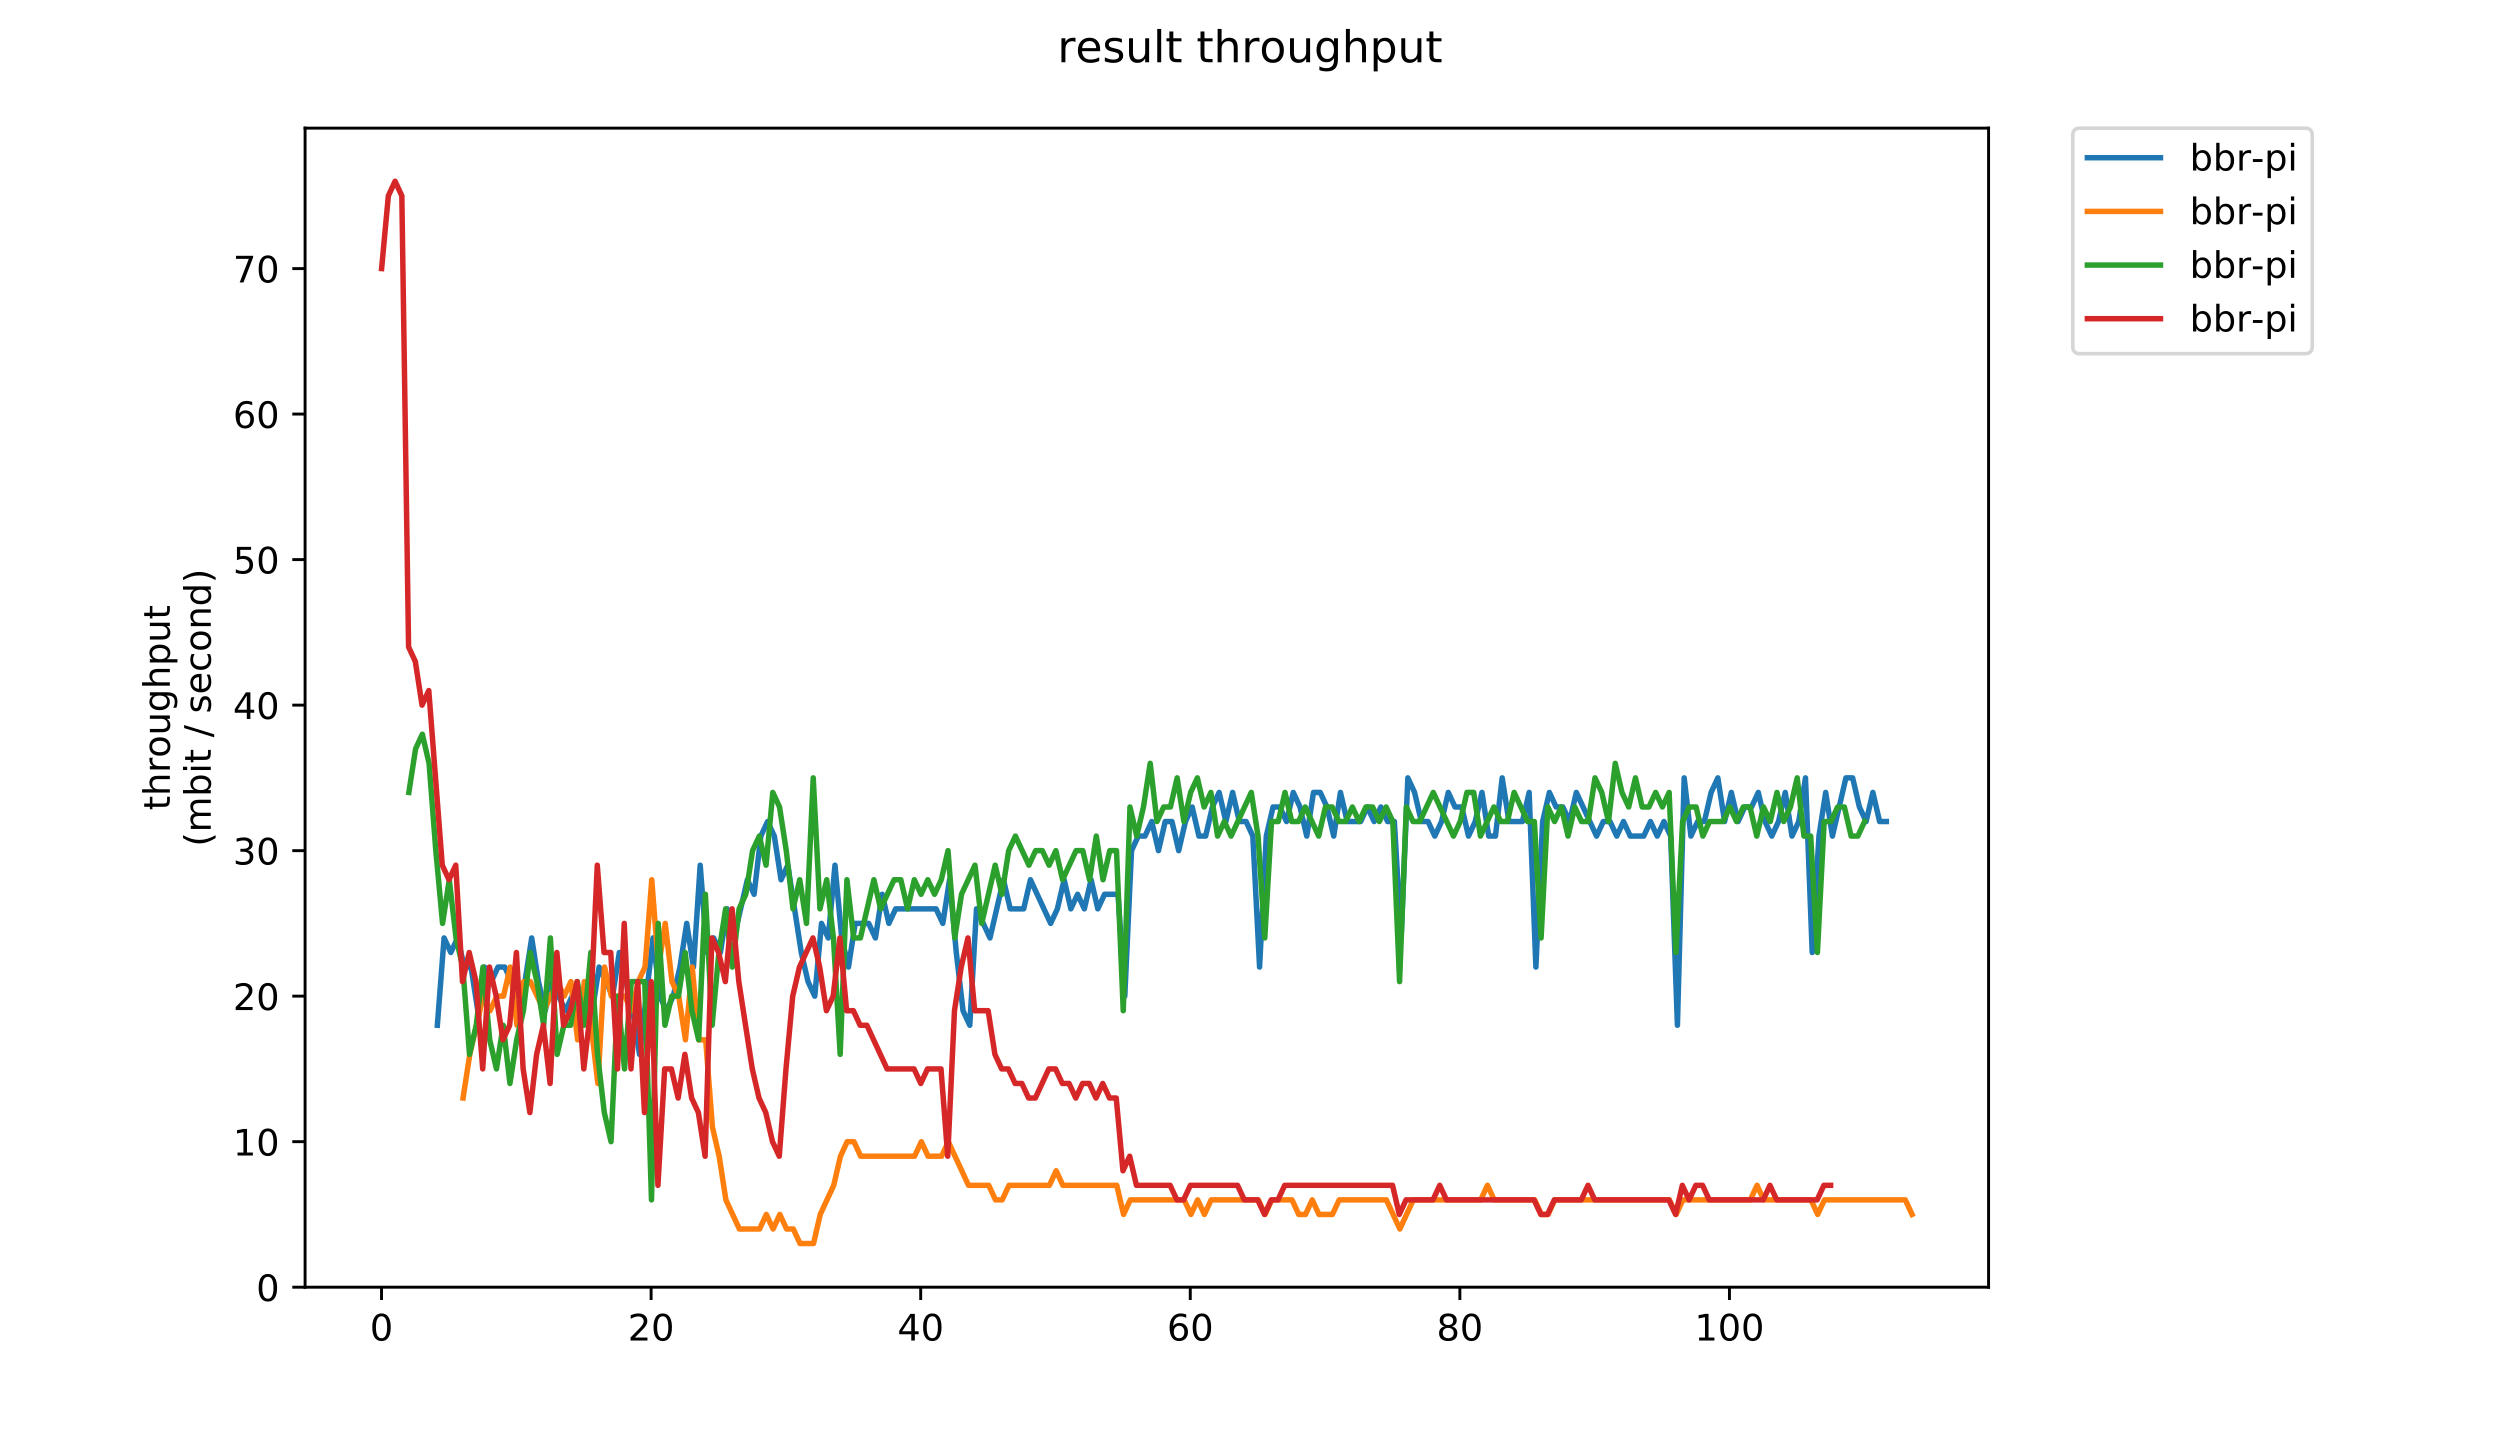 <?xml version="1.0" encoding="utf-8" standalone="no"?>
<!DOCTYPE svg PUBLIC "-//W3C//DTD SVG 1.1//EN"
  "http://www.w3.org/Graphics/SVG/1.1/DTD/svg11.dtd">
<!-- Created with matplotlib (https://matplotlib.org/) -->
<svg height="396pt" version="1.1" viewBox="0 0 684 396" width="684pt" xmlns="http://www.w3.org/2000/svg" xmlns:xlink="http://www.w3.org/1999/xlink">
 <defs>
  <style type="text/css">
*{stroke-linecap:butt;stroke-linejoin:round;}
  </style>
 </defs>
 <g id="figure_1">
  <g id="patch_1">
   <path d="M 0 396 
L 684 396 
L 684 0 
L 0 0 
z
" style="fill:#ffffff;"/>
  </g>
  <g id="axes_1">
   <g id="patch_2">
    <path d="M 83.472 352.174 
L 544.074 352.174 
L 544.074 35.062 
L 83.472 35.062 
z
" style="fill:#ffffff;"/>
   </g>
   <g id="matplotlib.axis_1">
    <g id="xtick_1">
     <g id="line2d_1">
      <defs>
       <path d="M 0 0 
L 0 3.5 
" id="m7a4467fe3a" style="stroke:#000000;stroke-width:0.8;"/>
      </defs>
      <g>
       <use style="stroke:#000000;stroke-width:0.8;" x="104.387" xlink:href="#m7a4467fe3a" y="352.174"/>
      </g>
     </g>
     <g id="text_1">
      <!-- 0 -->
      <defs>
       <path d="M 31.781 66.406 
Q 24.172 66.406 20.328 58.906 
Q 16.5 51.422 16.5 36.375 
Q 16.5 21.391 20.328 13.891 
Q 24.172 6.391 31.781 6.391 
Q 39.453 6.391 43.281 13.891 
Q 47.125 21.391 47.125 36.375 
Q 47.125 51.422 43.281 58.906 
Q 39.453 66.406 31.781 66.406 
z
M 31.781 74.219 
Q 44.047 74.219 50.516 64.516 
Q 56.984 54.828 56.984 36.375 
Q 56.984 17.969 50.516 8.266 
Q 44.047 -1.422 31.781 -1.422 
Q 19.531 -1.422 13.062 8.266 
Q 6.594 17.969 6.594 36.375 
Q 6.594 54.828 13.062 64.516 
Q 19.531 74.219 31.781 74.219 
z
" id="DejaVuSans-48"/>
      </defs>
      <g transform="translate(101.205 366.773)scale(0.1 -0.1)">
       <use xlink:href="#DejaVuSans-48"/>
      </g>
     </g>
    </g>
    <g id="xtick_2">
     <g id="line2d_2">
      <g>
       <use style="stroke:#000000;stroke-width:0.8;" x="178.144" xlink:href="#m7a4467fe3a" y="352.174"/>
      </g>
     </g>
     <g id="text_2">
      <!-- 20 -->
      <defs>
       <path d="M 19.188 8.297 
L 53.609 8.297 
L 53.609 0 
L 7.328 0 
L 7.328 8.297 
Q 12.938 14.109 22.625 23.891 
Q 32.328 33.688 34.812 36.531 
Q 39.547 41.844 41.422 45.531 
Q 43.312 49.219 43.312 52.781 
Q 43.312 58.594 39.234 62.25 
Q 35.156 65.922 28.609 65.922 
Q 23.969 65.922 18.812 64.312 
Q 13.672 62.703 7.812 59.422 
L 7.812 69.391 
Q 13.766 71.781 18.938 73 
Q 24.125 74.219 28.422 74.219 
Q 39.75 74.219 46.484 68.547 
Q 53.219 62.891 53.219 53.422 
Q 53.219 48.922 51.531 44.891 
Q 49.859 40.875 45.406 35.406 
Q 44.188 33.984 37.641 27.219 
Q 31.109 20.453 19.188 8.297 
z
" id="DejaVuSans-50"/>
      </defs>
      <g transform="translate(171.782 366.773)scale(0.1 -0.1)">
       <use xlink:href="#DejaVuSans-50"/>
       <use x="63.623" xlink:href="#DejaVuSans-48"/>
      </g>
     </g>
    </g>
    <g id="xtick_3">
     <g id="line2d_3">
      <g>
       <use style="stroke:#000000;stroke-width:0.8;" x="251.902" xlink:href="#m7a4467fe3a" y="352.174"/>
      </g>
     </g>
     <g id="text_3">
      <!-- 40 -->
      <defs>
       <path d="M 37.797 64.312 
L 12.891 25.391 
L 37.797 25.391 
z
M 35.203 72.906 
L 47.609 72.906 
L 47.609 25.391 
L 58.016 25.391 
L 58.016 17.188 
L 47.609 17.188 
L 47.609 0 
L 37.797 0 
L 37.797 17.188 
L 4.891 17.188 
L 4.891 26.703 
z
" id="DejaVuSans-52"/>
      </defs>
      <g transform="translate(245.539 366.773)scale(0.1 -0.1)">
       <use xlink:href="#DejaVuSans-52"/>
       <use x="63.623" xlink:href="#DejaVuSans-48"/>
      </g>
     </g>
    </g>
    <g id="xtick_4">
     <g id="line2d_4">
      <g>
       <use style="stroke:#000000;stroke-width:0.8;" x="325.659" xlink:href="#m7a4467fe3a" y="352.174"/>
      </g>
     </g>
     <g id="text_4">
      <!-- 60 -->
      <defs>
       <path d="M 33.016 40.375 
Q 26.375 40.375 22.484 35.828 
Q 18.609 31.297 18.609 23.391 
Q 18.609 15.531 22.484 10.953 
Q 26.375 6.391 33.016 6.391 
Q 39.656 6.391 43.531 10.953 
Q 47.406 15.531 47.406 23.391 
Q 47.406 31.297 43.531 35.828 
Q 39.656 40.375 33.016 40.375 
z
M 52.594 71.297 
L 52.594 62.312 
Q 48.875 64.062 45.094 64.984 
Q 41.312 65.922 37.594 65.922 
Q 27.828 65.922 22.672 59.328 
Q 17.531 52.734 16.797 39.406 
Q 19.672 43.656 24.016 45.922 
Q 28.375 48.188 33.594 48.188 
Q 44.578 48.188 50.953 41.516 
Q 57.328 34.859 57.328 23.391 
Q 57.328 12.156 50.688 5.359 
Q 44.047 -1.422 33.016 -1.422 
Q 20.359 -1.422 13.672 8.266 
Q 6.984 17.969 6.984 36.375 
Q 6.984 53.656 15.188 63.938 
Q 23.391 74.219 37.203 74.219 
Q 40.922 74.219 44.703 73.484 
Q 48.484 72.75 52.594 71.297 
z
" id="DejaVuSans-54"/>
      </defs>
      <g transform="translate(319.297 366.773)scale(0.1 -0.1)">
       <use xlink:href="#DejaVuSans-54"/>
       <use x="63.623" xlink:href="#DejaVuSans-48"/>
      </g>
     </g>
    </g>
    <g id="xtick_5">
     <g id="line2d_5">
      <g>
       <use style="stroke:#000000;stroke-width:0.8;" x="399.417" xlink:href="#m7a4467fe3a" y="352.174"/>
      </g>
     </g>
     <g id="text_5">
      <!-- 80 -->
      <defs>
       <path d="M 31.781 34.625 
Q 24.75 34.625 20.719 30.859 
Q 16.703 27.094 16.703 20.516 
Q 16.703 13.922 20.719 10.156 
Q 24.75 6.391 31.781 6.391 
Q 38.812 6.391 42.859 10.172 
Q 46.922 13.969 46.922 20.516 
Q 46.922 27.094 42.891 30.859 
Q 38.875 34.625 31.781 34.625 
z
M 21.922 38.812 
Q 15.578 40.375 12.031 44.719 
Q 8.5 49.078 8.5 55.328 
Q 8.5 64.062 14.719 69.141 
Q 20.953 74.219 31.781 74.219 
Q 42.672 74.219 48.875 69.141 
Q 55.078 64.062 55.078 55.328 
Q 55.078 49.078 51.531 44.719 
Q 48 40.375 41.703 38.812 
Q 48.828 37.156 52.797 32.312 
Q 56.781 27.484 56.781 20.516 
Q 56.781 9.906 50.312 4.234 
Q 43.844 -1.422 31.781 -1.422 
Q 19.734 -1.422 13.25 4.234 
Q 6.781 9.906 6.781 20.516 
Q 6.781 27.484 10.781 32.312 
Q 14.797 37.156 21.922 38.812 
z
M 18.312 54.391 
Q 18.312 48.734 21.844 45.562 
Q 25.391 42.391 31.781 42.391 
Q 38.141 42.391 41.719 45.562 
Q 45.312 48.734 45.312 54.391 
Q 45.312 60.062 41.719 63.234 
Q 38.141 66.406 31.781 66.406 
Q 25.391 66.406 21.844 63.234 
Q 18.312 60.062 18.312 54.391 
z
" id="DejaVuSans-56"/>
      </defs>
      <g transform="translate(393.054 366.773)scale(0.1 -0.1)">
       <use xlink:href="#DejaVuSans-56"/>
       <use x="63.623" xlink:href="#DejaVuSans-48"/>
      </g>
     </g>
    </g>
    <g id="xtick_6">
     <g id="line2d_6">
      <g>
       <use style="stroke:#000000;stroke-width:0.8;" x="473.174" xlink:href="#m7a4467fe3a" y="352.174"/>
      </g>
     </g>
     <g id="text_6">
      <!-- 100 -->
      <defs>
       <path d="M 12.406 8.297 
L 28.516 8.297 
L 28.516 63.922 
L 10.984 60.406 
L 10.984 69.391 
L 28.422 72.906 
L 38.281 72.906 
L 38.281 8.297 
L 54.391 8.297 
L 54.391 0 
L 12.406 0 
z
" id="DejaVuSans-49"/>
      </defs>
      <g transform="translate(463.63 366.773)scale(0.1 -0.1)">
       <use xlink:href="#DejaVuSans-49"/>
       <use x="63.623" xlink:href="#DejaVuSans-48"/>
       <use x="127.246" xlink:href="#DejaVuSans-48"/>
      </g>
     </g>
    </g>
   </g>
   <g id="matplotlib.axis_2">
    <g id="ytick_1">
     <g id="line2d_7">
      <defs>
       <path d="M 0 0 
L -3.5 0 
" id="m1ae3011c24" style="stroke:#000000;stroke-width:0.8;"/>
      </defs>
      <g>
       <use style="stroke:#000000;stroke-width:0.8;" x="83.472" xlink:href="#m1ae3011c24" y="352.174"/>
      </g>
     </g>
     <g id="text_7">
      <!-- 0 -->
      <g transform="translate(70.11 355.973)scale(0.1 -0.1)">
       <use xlink:href="#DejaVuSans-48"/>
      </g>
     </g>
    </g>
    <g id="ytick_2">
     <g id="line2d_8">
      <g>
       <use style="stroke:#000000;stroke-width:0.8;" x="83.472" xlink:href="#m1ae3011c24" y="312.361"/>
      </g>
     </g>
     <g id="text_8">
      <!-- 10 -->
      <g transform="translate(63.747 316.16)scale(0.1 -0.1)">
       <use xlink:href="#DejaVuSans-49"/>
       <use x="63.623" xlink:href="#DejaVuSans-48"/>
      </g>
     </g>
    </g>
    <g id="ytick_3">
     <g id="line2d_9">
      <g>
       <use style="stroke:#000000;stroke-width:0.8;" x="83.472" xlink:href="#m1ae3011c24" y="272.548"/>
      </g>
     </g>
     <g id="text_9">
      <!-- 20 -->
      <g transform="translate(63.747 276.347)scale(0.1 -0.1)">
       <use xlink:href="#DejaVuSans-50"/>
       <use x="63.623" xlink:href="#DejaVuSans-48"/>
      </g>
     </g>
    </g>
    <g id="ytick_4">
     <g id="line2d_10">
      <g>
       <use style="stroke:#000000;stroke-width:0.8;" x="83.472" xlink:href="#m1ae3011c24" y="232.735"/>
      </g>
     </g>
     <g id="text_10">
      <!-- 30 -->
      <defs>
       <path d="M 40.578 39.312 
Q 47.656 37.797 51.625 33 
Q 55.609 28.219 55.609 21.188 
Q 55.609 10.406 48.188 4.484 
Q 40.766 -1.422 27.094 -1.422 
Q 22.516 -1.422 17.656 -0.516 
Q 12.797 0.391 7.625 2.203 
L 7.625 11.719 
Q 11.719 9.328 16.594 8.109 
Q 21.484 6.891 26.812 6.891 
Q 36.078 6.891 40.938 10.547 
Q 45.797 14.203 45.797 21.188 
Q 45.797 27.641 41.281 31.266 
Q 36.766 34.906 28.719 34.906 
L 20.219 34.906 
L 20.219 43.016 
L 29.109 43.016 
Q 36.375 43.016 40.234 45.922 
Q 44.094 48.828 44.094 54.297 
Q 44.094 59.906 40.109 62.906 
Q 36.141 65.922 28.719 65.922 
Q 24.656 65.922 20.016 65.031 
Q 15.375 64.156 9.812 62.312 
L 9.812 71.094 
Q 15.438 72.656 20.344 73.438 
Q 25.25 74.219 29.594 74.219 
Q 40.828 74.219 47.359 69.109 
Q 53.906 64.016 53.906 55.328 
Q 53.906 49.266 50.438 45.094 
Q 46.969 40.922 40.578 39.312 
z
" id="DejaVuSans-51"/>
      </defs>
      <g transform="translate(63.747 236.534)scale(0.1 -0.1)">
       <use xlink:href="#DejaVuSans-51"/>
       <use x="63.623" xlink:href="#DejaVuSans-48"/>
      </g>
     </g>
    </g>
    <g id="ytick_5">
     <g id="line2d_11">
      <g>
       <use style="stroke:#000000;stroke-width:0.8;" x="83.472" xlink:href="#m1ae3011c24" y="192.922"/>
      </g>
     </g>
     <g id="text_11">
      <!-- 40 -->
      <g transform="translate(63.747 196.721)scale(0.1 -0.1)">
       <use xlink:href="#DejaVuSans-52"/>
       <use x="63.623" xlink:href="#DejaVuSans-48"/>
      </g>
     </g>
    </g>
    <g id="ytick_6">
     <g id="line2d_12">
      <g>
       <use style="stroke:#000000;stroke-width:0.8;" x="83.472" xlink:href="#m1ae3011c24" y="153.108"/>
      </g>
     </g>
     <g id="text_12">
      <!-- 50 -->
      <defs>
       <path d="M 10.797 72.906 
L 49.516 72.906 
L 49.516 64.594 
L 19.828 64.594 
L 19.828 46.734 
Q 21.969 47.469 24.109 47.828 
Q 26.266 48.188 28.422 48.188 
Q 40.625 48.188 47.75 41.5 
Q 54.891 34.812 54.891 23.391 
Q 54.891 11.625 47.562 5.094 
Q 40.234 -1.422 26.906 -1.422 
Q 22.312 -1.422 17.547 -0.641 
Q 12.797 0.141 7.719 1.703 
L 7.719 11.625 
Q 12.109 9.234 16.797 8.062 
Q 21.484 6.891 26.703 6.891 
Q 35.156 6.891 40.078 11.328 
Q 45.016 15.766 45.016 23.391 
Q 45.016 31 40.078 35.438 
Q 35.156 39.891 26.703 39.891 
Q 22.75 39.891 18.812 39.016 
Q 14.891 38.141 10.797 36.281 
z
" id="DejaVuSans-53"/>
      </defs>
      <g transform="translate(63.747 156.908)scale(0.1 -0.1)">
       <use xlink:href="#DejaVuSans-53"/>
       <use x="63.623" xlink:href="#DejaVuSans-48"/>
      </g>
     </g>
    </g>
    <g id="ytick_7">
     <g id="line2d_13">
      <g>
       <use style="stroke:#000000;stroke-width:0.8;" x="83.472" xlink:href="#m1ae3011c24" y="113.295"/>
      </g>
     </g>
     <g id="text_13">
      <!-- 60 -->
      <g transform="translate(63.747 117.095)scale(0.1 -0.1)">
       <use xlink:href="#DejaVuSans-54"/>
       <use x="63.623" xlink:href="#DejaVuSans-48"/>
      </g>
     </g>
    </g>
    <g id="ytick_8">
     <g id="line2d_14">
      <g>
       <use style="stroke:#000000;stroke-width:0.8;" x="83.472" xlink:href="#m1ae3011c24" y="73.482"/>
      </g>
     </g>
     <g id="text_14">
      <!-- 70 -->
      <defs>
       <path d="M 8.203 72.906 
L 55.078 72.906 
L 55.078 68.703 
L 28.609 0 
L 18.312 0 
L 43.219 64.594 
L 8.203 64.594 
z
" id="DejaVuSans-55"/>
      </defs>
      <g transform="translate(63.747 77.281)scale(0.1 -0.1)">
       <use xlink:href="#DejaVuSans-55"/>
       <use x="63.623" xlink:href="#DejaVuSans-48"/>
      </g>
     </g>
    </g>
    <g id="text_15">
     <!-- throughput -->
     <defs>
      <path d="M 18.312 70.219 
L 18.312 54.688 
L 36.812 54.688 
L 36.812 47.703 
L 18.312 47.703 
L 18.312 18.016 
Q 18.312 11.328 20.141 9.422 
Q 21.969 7.516 27.594 7.516 
L 36.812 7.516 
L 36.812 0 
L 27.594 0 
Q 17.188 0 13.234 3.875 
Q 9.281 7.766 9.281 18.016 
L 9.281 47.703 
L 2.688 47.703 
L 2.688 54.688 
L 9.281 54.688 
L 9.281 70.219 
z
" id="DejaVuSans-116"/>
      <path d="M 54.891 33.016 
L 54.891 0 
L 45.906 0 
L 45.906 32.719 
Q 45.906 40.484 42.875 44.328 
Q 39.844 48.188 33.797 48.188 
Q 26.516 48.188 22.312 43.547 
Q 18.109 38.922 18.109 30.906 
L 18.109 0 
L 9.078 0 
L 9.078 75.984 
L 18.109 75.984 
L 18.109 46.188 
Q 21.344 51.125 25.703 53.562 
Q 30.078 56 35.797 56 
Q 45.219 56 50.047 50.172 
Q 54.891 44.344 54.891 33.016 
z
" id="DejaVuSans-104"/>
      <path d="M 41.109 46.297 
Q 39.594 47.172 37.812 47.578 
Q 36.031 48 33.891 48 
Q 26.266 48 22.188 43.047 
Q 18.109 38.094 18.109 28.812 
L 18.109 0 
L 9.078 0 
L 9.078 54.688 
L 18.109 54.688 
L 18.109 46.188 
Q 20.953 51.172 25.484 53.578 
Q 30.031 56 36.531 56 
Q 37.453 56 38.578 55.875 
Q 39.703 55.766 41.062 55.516 
z
" id="DejaVuSans-114"/>
      <path d="M 30.609 48.391 
Q 23.391 48.391 19.188 42.75 
Q 14.984 37.109 14.984 27.297 
Q 14.984 17.484 19.156 11.844 
Q 23.344 6.203 30.609 6.203 
Q 37.797 6.203 41.984 11.859 
Q 46.188 17.531 46.188 27.297 
Q 46.188 37.016 41.984 42.703 
Q 37.797 48.391 30.609 48.391 
z
M 30.609 56 
Q 42.328 56 49.016 48.375 
Q 55.719 40.766 55.719 27.297 
Q 55.719 13.875 49.016 6.219 
Q 42.328 -1.422 30.609 -1.422 
Q 18.844 -1.422 12.172 6.219 
Q 5.516 13.875 5.516 27.297 
Q 5.516 40.766 12.172 48.375 
Q 18.844 56 30.609 56 
z
" id="DejaVuSans-111"/>
      <path d="M 8.5 21.578 
L 8.5 54.688 
L 17.484 54.688 
L 17.484 21.922 
Q 17.484 14.156 20.5 10.266 
Q 23.531 6.391 29.594 6.391 
Q 36.859 6.391 41.078 11.031 
Q 45.312 15.672 45.312 23.688 
L 45.312 54.688 
L 54.297 54.688 
L 54.297 0 
L 45.312 0 
L 45.312 8.406 
Q 42.047 3.422 37.719 1 
Q 33.406 -1.422 27.688 -1.422 
Q 18.266 -1.422 13.375 4.438 
Q 8.5 10.297 8.5 21.578 
z
M 31.109 56 
z
" id="DejaVuSans-117"/>
      <path d="M 45.406 27.984 
Q 45.406 37.75 41.375 43.109 
Q 37.359 48.484 30.078 48.484 
Q 22.859 48.484 18.828 43.109 
Q 14.797 37.75 14.797 27.984 
Q 14.797 18.266 18.828 12.891 
Q 22.859 7.516 30.078 7.516 
Q 37.359 7.516 41.375 12.891 
Q 45.406 18.266 45.406 27.984 
z
M 54.391 6.781 
Q 54.391 -7.172 48.188 -13.984 
Q 42 -20.797 29.203 -20.797 
Q 24.469 -20.797 20.266 -20.094 
Q 16.062 -19.391 12.109 -17.922 
L 12.109 -9.188 
Q 16.062 -11.328 19.922 -12.344 
Q 23.781 -13.375 27.781 -13.375 
Q 36.625 -13.375 41.016 -8.766 
Q 45.406 -4.156 45.406 5.172 
L 45.406 9.625 
Q 42.625 4.781 38.281 2.391 
Q 33.938 0 27.875 0 
Q 17.828 0 11.672 7.656 
Q 5.516 15.328 5.516 27.984 
Q 5.516 40.672 11.672 48.328 
Q 17.828 56 27.875 56 
Q 33.938 56 38.281 53.609 
Q 42.625 51.219 45.406 46.391 
L 45.406 54.688 
L 54.391 54.688 
z
" id="DejaVuSans-103"/>
      <path d="M 18.109 8.203 
L 18.109 -20.797 
L 9.078 -20.797 
L 9.078 54.688 
L 18.109 54.688 
L 18.109 46.391 
Q 20.953 51.266 25.266 53.625 
Q 29.594 56 35.594 56 
Q 45.562 56 51.781 48.094 
Q 58.016 40.188 58.016 27.297 
Q 58.016 14.406 51.781 6.484 
Q 45.562 -1.422 35.594 -1.422 
Q 29.594 -1.422 25.266 0.953 
Q 20.953 3.328 18.109 8.203 
z
M 48.688 27.297 
Q 48.688 37.203 44.609 42.844 
Q 40.531 48.484 33.406 48.484 
Q 26.266 48.484 22.188 42.844 
Q 18.109 37.203 18.109 27.297 
Q 18.109 17.391 22.188 11.75 
Q 26.266 6.109 33.406 6.109 
Q 40.531 6.109 44.609 11.75 
Q 48.688 17.391 48.688 27.297 
z
" id="DejaVuSans-112"/>
     </defs>
     <g transform="translate(46.47 221.675)rotate(-90)scale(0.1 -0.1)">
      <use xlink:href="#DejaVuSans-116"/>
      <use x="39.209" xlink:href="#DejaVuSans-104"/>
      <use x="102.588" xlink:href="#DejaVuSans-114"/>
      <use x="143.67" xlink:href="#DejaVuSans-111"/>
      <use x="204.852" xlink:href="#DejaVuSans-117"/>
      <use x="268.23" xlink:href="#DejaVuSans-103"/>
      <use x="331.707" xlink:href="#DejaVuSans-104"/>
      <use x="395.086" xlink:href="#DejaVuSans-112"/>
      <use x="458.562" xlink:href="#DejaVuSans-117"/>
      <use x="521.941" xlink:href="#DejaVuSans-116"/>
     </g>
     <!-- (mbit / second) -->
     <defs>
      <path d="M 31 75.875 
Q 24.469 64.656 21.281 53.656 
Q 18.109 42.672 18.109 31.391 
Q 18.109 20.125 21.312 9.062 
Q 24.516 -2 31 -13.188 
L 23.188 -13.188 
Q 15.875 -1.703 12.234 9.375 
Q 8.594 20.453 8.594 31.391 
Q 8.594 42.281 12.203 53.312 
Q 15.828 64.359 23.188 75.875 
z
" id="DejaVuSans-40"/>
      <path d="M 52 44.188 
Q 55.375 50.25 60.062 53.125 
Q 64.75 56 71.094 56 
Q 79.641 56 84.281 50.016 
Q 88.922 44.047 88.922 33.016 
L 88.922 0 
L 79.891 0 
L 79.891 32.719 
Q 79.891 40.578 77.094 44.375 
Q 74.312 48.188 68.609 48.188 
Q 61.625 48.188 57.562 43.547 
Q 53.516 38.922 53.516 30.906 
L 53.516 0 
L 44.484 0 
L 44.484 32.719 
Q 44.484 40.625 41.703 44.406 
Q 38.922 48.188 33.109 48.188 
Q 26.219 48.188 22.156 43.531 
Q 18.109 38.875 18.109 30.906 
L 18.109 0 
L 9.078 0 
L 9.078 54.688 
L 18.109 54.688 
L 18.109 46.188 
Q 21.188 51.219 25.484 53.609 
Q 29.781 56 35.688 56 
Q 41.656 56 45.828 52.969 
Q 50 49.953 52 44.188 
z
" id="DejaVuSans-109"/>
      <path d="M 48.688 27.297 
Q 48.688 37.203 44.609 42.844 
Q 40.531 48.484 33.406 48.484 
Q 26.266 48.484 22.188 42.844 
Q 18.109 37.203 18.109 27.297 
Q 18.109 17.391 22.188 11.75 
Q 26.266 6.109 33.406 6.109 
Q 40.531 6.109 44.609 11.75 
Q 48.688 17.391 48.688 27.297 
z
M 18.109 46.391 
Q 20.953 51.266 25.266 53.625 
Q 29.594 56 35.594 56 
Q 45.562 56 51.781 48.094 
Q 58.016 40.188 58.016 27.297 
Q 58.016 14.406 51.781 6.484 
Q 45.562 -1.422 35.594 -1.422 
Q 29.594 -1.422 25.266 0.953 
Q 20.953 3.328 18.109 8.203 
L 18.109 0 
L 9.078 0 
L 9.078 75.984 
L 18.109 75.984 
z
" id="DejaVuSans-98"/>
      <path d="M 9.422 54.688 
L 18.406 54.688 
L 18.406 0 
L 9.422 0 
z
M 9.422 75.984 
L 18.406 75.984 
L 18.406 64.594 
L 9.422 64.594 
z
" id="DejaVuSans-105"/>
      <path id="DejaVuSans-32"/>
      <path d="M 25.391 72.906 
L 33.688 72.906 
L 8.297 -9.281 
L 0 -9.281 
z
" id="DejaVuSans-47"/>
      <path d="M 44.281 53.078 
L 44.281 44.578 
Q 40.484 46.531 36.375 47.5 
Q 32.281 48.484 27.875 48.484 
Q 21.188 48.484 17.844 46.438 
Q 14.5 44.391 14.5 40.281 
Q 14.5 37.156 16.891 35.375 
Q 19.281 33.594 26.516 31.984 
L 29.594 31.297 
Q 39.156 29.25 43.188 25.516 
Q 47.219 21.781 47.219 15.094 
Q 47.219 7.469 41.188 3.016 
Q 35.156 -1.422 24.609 -1.422 
Q 20.219 -1.422 15.453 -0.562 
Q 10.688 0.297 5.422 2 
L 5.422 11.281 
Q 10.406 8.688 15.234 7.391 
Q 20.062 6.109 24.812 6.109 
Q 31.156 6.109 34.562 8.281 
Q 37.984 10.453 37.984 14.406 
Q 37.984 18.062 35.516 20.016 
Q 33.062 21.969 24.703 23.781 
L 21.578 24.516 
Q 13.234 26.266 9.516 29.906 
Q 5.812 33.547 5.812 39.891 
Q 5.812 47.609 11.281 51.797 
Q 16.75 56 26.812 56 
Q 31.781 56 36.172 55.266 
Q 40.578 54.547 44.281 53.078 
z
" id="DejaVuSans-115"/>
      <path d="M 56.203 29.594 
L 56.203 25.203 
L 14.891 25.203 
Q 15.484 15.922 20.484 11.062 
Q 25.484 6.203 34.422 6.203 
Q 39.594 6.203 44.453 7.469 
Q 49.312 8.734 54.109 11.281 
L 54.109 2.781 
Q 49.266 0.734 44.188 -0.344 
Q 39.109 -1.422 33.891 -1.422 
Q 20.797 -1.422 13.156 6.188 
Q 5.516 13.812 5.516 26.812 
Q 5.516 40.234 12.766 48.109 
Q 20.016 56 32.328 56 
Q 43.359 56 49.781 48.891 
Q 56.203 41.797 56.203 29.594 
z
M 47.219 32.234 
Q 47.125 39.594 43.094 43.984 
Q 39.062 48.391 32.422 48.391 
Q 24.906 48.391 20.391 44.141 
Q 15.875 39.891 15.188 32.172 
z
" id="DejaVuSans-101"/>
      <path d="M 48.781 52.594 
L 48.781 44.188 
Q 44.969 46.297 41.141 47.344 
Q 37.312 48.391 33.406 48.391 
Q 24.656 48.391 19.812 42.844 
Q 14.984 37.312 14.984 27.297 
Q 14.984 17.281 19.812 11.734 
Q 24.656 6.203 33.406 6.203 
Q 37.312 6.203 41.141 7.25 
Q 44.969 8.297 48.781 10.406 
L 48.781 2.094 
Q 45.016 0.344 40.984 -0.531 
Q 36.969 -1.422 32.422 -1.422 
Q 20.062 -1.422 12.781 6.344 
Q 5.516 14.109 5.516 27.297 
Q 5.516 40.672 12.859 48.328 
Q 20.219 56 33.016 56 
Q 37.156 56 41.109 55.141 
Q 45.062 54.297 48.781 52.594 
z
" id="DejaVuSans-99"/>
      <path d="M 54.891 33.016 
L 54.891 0 
L 45.906 0 
L 45.906 32.719 
Q 45.906 40.484 42.875 44.328 
Q 39.844 48.188 33.797 48.188 
Q 26.516 48.188 22.312 43.547 
Q 18.109 38.922 18.109 30.906 
L 18.109 0 
L 9.078 0 
L 9.078 54.688 
L 18.109 54.688 
L 18.109 46.188 
Q 21.344 51.125 25.703 53.562 
Q 30.078 56 35.797 56 
Q 45.219 56 50.047 50.172 
Q 54.891 44.344 54.891 33.016 
z
" id="DejaVuSans-110"/>
      <path d="M 45.406 46.391 
L 45.406 75.984 
L 54.391 75.984 
L 54.391 0 
L 45.406 0 
L 45.406 8.203 
Q 42.578 3.328 38.25 0.953 
Q 33.938 -1.422 27.875 -1.422 
Q 17.969 -1.422 11.734 6.484 
Q 5.516 14.406 5.516 27.297 
Q 5.516 40.188 11.734 48.094 
Q 17.969 56 27.875 56 
Q 33.938 56 38.25 53.625 
Q 42.578 51.266 45.406 46.391 
z
M 14.797 27.297 
Q 14.797 17.391 18.875 11.75 
Q 22.953 6.109 30.078 6.109 
Q 37.203 6.109 41.297 11.75 
Q 45.406 17.391 45.406 27.297 
Q 45.406 37.203 41.297 42.844 
Q 37.203 48.484 30.078 48.484 
Q 22.953 48.484 18.875 42.844 
Q 14.797 37.203 14.797 27.297 
z
" id="DejaVuSans-100"/>
      <path d="M 8.016 75.875 
L 15.828 75.875 
Q 23.141 64.359 26.781 53.312 
Q 30.422 42.281 30.422 31.391 
Q 30.422 20.453 26.781 9.375 
Q 23.141 -1.703 15.828 -13.188 
L 8.016 -13.188 
Q 14.5 -2 17.703 9.062 
Q 20.906 20.125 20.906 31.391 
Q 20.906 42.672 17.703 53.656 
Q 14.5 64.656 8.016 75.875 
z
" id="DejaVuSans-41"/>
     </defs>
     <g transform="translate(57.668 231.609)rotate(-90)scale(0.1 -0.1)">
      <use xlink:href="#DejaVuSans-40"/>
      <use x="39.014" xlink:href="#DejaVuSans-109"/>
      <use x="136.426" xlink:href="#DejaVuSans-98"/>
      <use x="199.902" xlink:href="#DejaVuSans-105"/>
      <use x="227.686" xlink:href="#DejaVuSans-116"/>
      <use x="266.895" xlink:href="#DejaVuSans-32"/>
      <use x="298.682" xlink:href="#DejaVuSans-47"/>
      <use x="332.373" xlink:href="#DejaVuSans-32"/>
      <use x="364.16" xlink:href="#DejaVuSans-115"/>
      <use x="416.26" xlink:href="#DejaVuSans-101"/>
      <use x="477.783" xlink:href="#DejaVuSans-99"/>
      <use x="532.764" xlink:href="#DejaVuSans-111"/>
      <use x="593.945" xlink:href="#DejaVuSans-110"/>
      <use x="657.324" xlink:href="#DejaVuSans-100"/>
      <use x="720.801" xlink:href="#DejaVuSans-41"/>
     </g>
    </g>
   </g>
   <g id="line2d_15">
    <path clip-path="url(#p7532df14a5)" d="M 119.658 280.511 
L 121.502 256.623 
L 123.346 260.604 
L 125.19 256.623 
L 127.034 264.585 
L 128.878 264.585 
L 130.722 276.529 
L 132.566 264.585 
L 134.41 268.567 
L 136.254 264.585 
L 138.098 264.585 
L 141.785 272.548 
L 143.629 268.567 
L 145.473 256.623 
L 147.317 268.567 
L 149.161 276.529 
L 151.005 268.567 
L 154.693 276.529 
L 156.537 272.548 
L 158.381 272.548 
L 160.225 276.529 
L 162.069 276.529 
L 163.913 264.585 
L 167.601 272.548 
L 169.444 260.604 
L 173.132 276.529 
L 174.976 288.473 
L 178.664 256.623 
L 180.508 272.548 
L 182.352 276.529 
L 184.196 272.548 
L 186.04 264.585 
L 187.884 252.641 
L 189.728 264.585 
L 191.572 236.716 
L 193.416 260.604 
L 195.26 256.623 
L 197.104 260.604 
L 198.947 248.66 
L 200.791 256.623 
L 204.479 240.697 
L 206.323 244.679 
L 208.167 228.753 
L 210.011 224.772 
L 211.855 228.753 
L 213.699 240.697 
L 215.543 236.716 
L 219.231 260.604 
L 221.075 268.567 
L 222.919 272.548 
L 224.763 252.641 
L 226.607 256.623 
L 228.45 236.716 
L 230.294 256.623 
L 232.138 264.585 
L 233.982 252.641 
L 237.67 252.641 
L 239.514 256.623 
L 241.358 244.679 
L 243.202 252.641 
L 245.046 248.66 
L 256.11 248.66 
L 257.953 252.641 
L 259.797 240.697 
L 261.641 260.604 
L 263.485 276.529 
L 265.329 280.511 
L 267.173 248.66 
L 270.861 256.623 
L 274.549 240.697 
L 276.393 248.66 
L 280.081 248.66 
L 281.925 240.697 
L 287.456 252.641 
L 289.3 248.66 
L 291.144 240.697 
L 292.988 248.66 
L 294.832 244.679 
L 296.676 248.66 
L 298.52 240.697 
L 300.364 248.66 
L 302.208 244.679 
L 305.896 244.679 
L 307.74 272.548 
L 309.584 232.735 
L 311.428 228.753 
L 313.272 228.753 
L 315.116 224.772 
L 316.959 232.735 
L 318.803 224.772 
L 320.647 224.772 
L 322.491 232.735 
L 324.335 224.772 
L 326.179 220.791 
L 328.023 228.753 
L 329.867 228.753 
L 331.711 220.791 
L 333.555 216.809 
L 335.399 224.772 
L 337.243 216.809 
L 339.087 224.772 
L 340.931 224.772 
L 342.775 228.753 
L 344.619 264.585 
L 346.462 228.753 
L 348.306 220.791 
L 350.15 220.791 
L 351.994 224.772 
L 353.838 216.809 
L 355.682 220.791 
L 357.526 228.753 
L 359.37 216.809 
L 361.214 216.809 
L 363.058 220.791 
L 364.902 228.753 
L 366.746 216.809 
L 368.59 224.772 
L 372.278 224.772 
L 374.122 220.791 
L 375.965 224.772 
L 377.809 220.791 
L 379.653 224.772 
L 381.497 224.772 
L 383.341 256.623 
L 385.185 212.828 
L 387.029 216.809 
L 388.873 224.772 
L 390.717 224.772 
L 392.561 228.753 
L 394.405 224.772 
L 396.249 216.809 
L 398.093 220.791 
L 399.937 220.791 
L 401.781 228.753 
L 403.625 224.772 
L 405.468 216.809 
L 407.312 228.753 
L 409.156 228.753 
L 411 212.828 
L 412.844 224.772 
L 416.532 224.772 
L 418.376 216.809 
L 420.22 264.585 
L 422.064 224.772 
L 423.908 216.809 
L 425.752 220.791 
L 427.596 220.791 
L 429.44 224.772 
L 431.284 216.809 
L 436.815 228.753 
L 438.659 224.772 
L 440.503 224.772 
L 442.347 228.753 
L 444.191 224.772 
L 446.035 228.753 
L 449.723 228.753 
L 451.567 224.772 
L 453.411 228.753 
L 455.255 224.772 
L 457.099 228.753 
L 458.943 280.511 
L 460.787 212.828 
L 462.631 228.753 
L 464.474 224.772 
L 466.318 224.772 
L 468.162 216.809 
L 470.006 212.828 
L 471.85 224.772 
L 473.694 216.809 
L 475.538 224.772 
L 477.382 220.791 
L 479.226 220.791 
L 481.07 216.809 
L 482.914 224.772 
L 484.758 228.753 
L 486.602 224.772 
L 488.446 216.809 
L 490.29 228.753 
L 492.134 224.772 
L 493.977 212.828 
L 495.821 260.604 
L 497.665 228.753 
L 499.509 216.809 
L 501.353 228.753 
L 505.041 212.828 
L 506.885 212.828 
L 508.729 220.791 
L 510.573 224.772 
L 512.417 216.809 
L 514.261 224.772 
L 516.105 224.772 
L 516.105 224.772 
" style="fill:none;stroke:#1f77b4;stroke-linecap:square;stroke-width:1.5;"/>
   </g>
   <g id="line2d_16">
    <path clip-path="url(#p7532df14a5)" d="M 126.691 300.417 
L 128.535 288.473 
L 132.223 272.548 
L 134.067 276.529 
L 135.911 272.548 
L 137.755 272.548 
L 139.598 264.585 
L 141.442 280.511 
L 143.286 268.567 
L 145.13 268.567 
L 148.818 276.529 
L 152.506 268.567 
L 154.35 272.548 
L 156.194 268.567 
L 158.038 284.492 
L 159.882 268.567 
L 161.726 280.511 
L 163.57 296.436 
L 165.414 264.585 
L 167.258 272.548 
L 170.945 272.548 
L 172.789 276.529 
L 174.633 268.567 
L 176.477 264.585 
L 178.321 240.697 
L 180.165 264.585 
L 182.009 252.641 
L 183.853 268.567 
L 185.697 272.548 
L 187.541 284.492 
L 189.385 264.585 
L 191.229 284.492 
L 193.073 284.492 
L 194.917 308.38 
L 196.761 316.342 
L 198.604 328.286 
L 202.292 336.249 
L 207.824 336.249 
L 209.668 332.268 
L 211.512 336.249 
L 213.356 332.268 
L 215.2 336.249 
L 217.044 336.249 
L 218.888 340.23 
L 222.576 340.23 
L 224.42 332.268 
L 228.107 324.305 
L 229.951 316.342 
L 231.795 312.361 
L 233.639 312.361 
L 235.483 316.342 
L 250.235 316.342 
L 252.079 312.361 
L 253.923 316.342 
L 257.61 316.342 
L 259.454 312.361 
L 264.986 324.305 
L 270.518 324.305 
L 272.362 328.286 
L 274.206 328.286 
L 276.05 324.305 
L 287.113 324.305 
L 288.957 320.324 
L 290.801 324.305 
L 305.553 324.305 
L 307.397 332.268 
L 309.241 328.286 
L 323.992 328.286 
L 325.836 332.268 
L 327.68 328.286 
L 329.524 332.268 
L 331.368 328.286 
L 344.276 328.286 
L 346.119 332.268 
L 347.963 328.286 
L 353.495 328.286 
L 355.339 332.268 
L 357.183 332.268 
L 359.027 328.286 
L 360.871 332.268 
L 364.559 332.268 
L 366.403 328.286 
L 379.31 328.286 
L 382.998 336.249 
L 386.686 328.286 
L 405.125 328.286 
L 406.969 324.305 
L 408.813 328.286 
L 419.877 328.286 
L 421.721 332.268 
L 423.565 332.268 
L 425.409 328.286 
L 456.756 328.286 
L 458.6 332.268 
L 460.444 328.286 
L 478.883 328.286 
L 480.727 324.305 
L 482.571 328.286 
L 495.478 328.286 
L 497.322 332.268 
L 499.166 328.286 
L 521.294 328.286 
L 523.137 332.268 
L 523.137 332.268 
" style="fill:none;stroke:#ff7f0e;stroke-linecap:square;stroke-width:1.5;"/>
   </g>
   <g id="line2d_17">
    <path clip-path="url(#p7532df14a5)" d="M 111.862 216.809 
L 113.706 204.866 
L 115.55 200.884 
L 117.394 208.847 
L 119.238 232.735 
L 121.082 252.641 
L 122.926 240.697 
L 124.77 256.623 
L 126.613 264.585 
L 128.457 288.473 
L 130.301 280.511 
L 132.145 264.585 
L 133.989 284.492 
L 135.833 292.454 
L 137.677 280.511 
L 139.521 296.436 
L 141.365 284.492 
L 143.209 276.529 
L 145.053 260.604 
L 146.897 268.567 
L 148.741 280.511 
L 150.585 256.623 
L 152.429 288.473 
L 154.273 280.511 
L 156.116 280.511 
L 157.96 268.567 
L 159.804 280.511 
L 161.648 260.604 
L 163.492 288.473 
L 165.336 304.398 
L 167.18 312.361 
L 169.024 272.548 
L 170.868 292.454 
L 172.712 268.567 
L 176.4 268.567 
L 178.244 328.286 
L 180.088 252.641 
L 181.932 280.511 
L 183.776 272.548 
L 185.619 272.548 
L 187.463 260.604 
L 189.307 276.529 
L 191.151 284.492 
L 192.995 244.679 
L 194.839 280.511 
L 196.683 260.604 
L 198.527 248.66 
L 200.371 264.585 
L 202.215 248.66 
L 204.059 244.679 
L 205.903 232.735 
L 207.747 228.753 
L 209.591 236.716 
L 211.435 216.809 
L 213.279 220.791 
L 215.122 232.735 
L 216.966 248.66 
L 218.81 240.697 
L 220.654 252.641 
L 222.498 212.828 
L 224.342 248.66 
L 226.186 240.697 
L 228.03 256.623 
L 229.874 288.473 
L 231.718 240.697 
L 233.562 256.623 
L 235.406 256.623 
L 239.094 240.697 
L 240.938 248.66 
L 244.625 240.697 
L 246.469 240.697 
L 248.313 248.66 
L 250.157 240.697 
L 252.001 244.679 
L 253.845 240.697 
L 255.689 244.679 
L 257.533 240.697 
L 259.377 232.735 
L 261.221 256.623 
L 263.065 244.679 
L 266.753 236.716 
L 268.597 252.641 
L 272.285 236.716 
L 274.128 244.679 
L 275.972 232.735 
L 277.816 228.753 
L 281.504 236.716 
L 283.348 232.735 
L 285.192 232.735 
L 287.036 236.716 
L 288.88 232.735 
L 290.724 240.697 
L 294.412 232.735 
L 296.256 232.735 
L 298.1 240.697 
L 299.944 228.753 
L 301.788 240.697 
L 303.631 232.735 
L 305.475 232.735 
L 307.319 276.529 
L 309.163 220.791 
L 311.007 228.753 
L 312.851 220.791 
L 314.695 208.847 
L 316.539 224.772 
L 318.383 220.791 
L 320.227 220.791 
L 322.071 212.828 
L 323.915 224.772 
L 325.759 216.809 
L 327.603 212.828 
L 329.447 220.791 
L 331.291 216.809 
L 333.134 228.753 
L 334.978 224.772 
L 336.822 228.753 
L 342.354 216.809 
L 344.198 228.753 
L 346.042 256.623 
L 347.886 224.772 
L 349.73 224.772 
L 351.574 216.809 
L 353.418 224.772 
L 355.262 224.772 
L 357.106 220.791 
L 360.794 228.753 
L 362.637 220.791 
L 364.481 220.791 
L 366.325 224.772 
L 368.169 224.772 
L 370.013 220.791 
L 371.857 224.772 
L 373.701 220.791 
L 375.545 220.791 
L 377.389 224.772 
L 379.233 220.791 
L 381.077 224.772 
L 382.921 268.567 
L 384.765 220.791 
L 386.609 224.772 
L 388.453 224.772 
L 392.14 216.809 
L 397.672 228.753 
L 399.516 224.772 
L 401.36 216.809 
L 403.204 216.809 
L 405.048 228.753 
L 408.736 220.791 
L 410.58 224.772 
L 412.424 224.772 
L 414.268 216.809 
L 417.956 224.772 
L 419.8 224.772 
L 421.643 256.623 
L 423.487 220.791 
L 425.331 224.772 
L 427.175 220.791 
L 429.019 228.753 
L 430.863 220.791 
L 432.707 224.772 
L 434.551 224.772 
L 436.395 212.828 
L 438.239 216.809 
L 440.083 224.772 
L 441.927 208.847 
L 443.771 216.809 
L 445.615 220.791 
L 447.459 212.828 
L 449.303 220.791 
L 451.146 220.791 
L 452.99 216.809 
L 454.834 220.791 
L 456.678 216.809 
L 458.522 260.604 
L 460.366 224.772 
L 462.21 220.791 
L 464.054 220.791 
L 465.898 228.753 
L 467.742 224.772 
L 471.43 224.772 
L 473.274 220.791 
L 475.118 224.772 
L 476.962 220.791 
L 478.806 220.791 
L 480.649 228.753 
L 482.493 220.791 
L 484.337 224.772 
L 486.181 216.809 
L 488.025 224.772 
L 489.869 220.791 
L 491.713 212.828 
L 493.557 228.753 
L 495.401 228.753 
L 497.245 260.604 
L 499.089 224.772 
L 500.933 224.772 
L 502.777 220.791 
L 504.621 220.791 
L 506.465 228.753 
L 508.309 228.753 
L 510.152 224.772 
L 510.152 224.772 
" style="fill:none;stroke:#2ca02c;stroke-linecap:square;stroke-width:1.5;"/>
   </g>
   <g id="line2d_18">
    <path clip-path="url(#p7532df14a5)" d="M 104.409 73.482 
L 106.253 53.576 
L 108.097 49.594 
L 109.941 53.576 
L 111.785 176.996 
L 113.628 180.978 
L 115.472 192.922 
L 117.316 188.94 
L 121.004 236.716 
L 122.848 240.697 
L 124.692 236.716 
L 126.536 268.567 
L 128.38 260.604 
L 130.224 268.567 
L 132.068 292.454 
L 133.912 264.585 
L 135.756 272.548 
L 137.6 284.492 
L 139.444 280.511 
L 141.288 260.604 
L 143.131 292.454 
L 144.975 304.398 
L 146.819 288.473 
L 148.663 280.511 
L 150.507 296.436 
L 152.351 260.604 
L 154.195 280.511 
L 156.039 276.529 
L 157.883 268.567 
L 159.727 292.454 
L 161.571 276.529 
L 163.415 236.716 
L 165.259 260.604 
L 167.103 260.604 
L 168.947 292.454 
L 170.791 252.641 
L 172.634 292.454 
L 174.478 268.567 
L 176.322 304.398 
L 178.166 268.567 
L 180.01 324.305 
L 181.854 292.454 
L 183.698 292.454 
L 185.542 300.417 
L 187.386 288.473 
L 189.23 300.417 
L 191.074 304.398 
L 192.918 316.342 
L 194.762 256.623 
L 196.606 260.604 
L 198.45 268.567 
L 200.294 248.66 
L 202.137 268.567 
L 205.825 292.454 
L 207.669 300.417 
L 209.513 304.398 
L 211.357 312.361 
L 213.201 316.342 
L 215.045 292.454 
L 216.889 272.548 
L 218.733 264.585 
L 222.421 256.623 
L 224.265 264.585 
L 226.109 276.529 
L 227.953 272.548 
L 229.797 256.623 
L 231.64 276.529 
L 233.484 276.529 
L 235.328 280.511 
L 237.172 280.511 
L 242.704 292.454 
L 250.08 292.454 
L 251.924 296.436 
L 253.768 292.454 
L 257.456 292.454 
L 259.3 316.342 
L 261.143 276.529 
L 262.987 264.585 
L 264.831 256.623 
L 266.675 276.529 
L 270.363 276.529 
L 272.207 288.473 
L 274.051 292.454 
L 275.895 292.454 
L 277.739 296.436 
L 279.583 296.436 
L 281.427 300.417 
L 283.271 300.417 
L 286.959 292.454 
L 288.803 292.454 
L 290.646 296.436 
L 292.49 296.436 
L 294.334 300.417 
L 296.178 296.436 
L 298.022 296.436 
L 299.866 300.417 
L 301.71 296.436 
L 303.554 300.417 
L 305.398 300.417 
L 307.242 320.324 
L 309.086 316.342 
L 310.93 324.305 
L 320.149 324.305 
L 321.993 328.286 
L 323.837 328.286 
L 325.681 324.305 
L 338.589 324.305 
L 340.433 328.286 
L 344.121 328.286 
L 345.965 332.268 
L 347.809 328.286 
L 349.652 328.286 
L 351.496 324.305 
L 380.999 324.305 
L 382.843 332.268 
L 384.687 328.286 
L 392.063 328.286 
L 393.907 324.305 
L 395.751 328.286 
L 419.722 328.286 
L 421.566 332.268 
L 423.41 332.268 
L 425.254 328.286 
L 432.63 328.286 
L 434.474 324.305 
L 436.318 328.286 
L 456.601 328.286 
L 458.445 332.268 
L 460.289 324.305 
L 462.133 328.286 
L 463.977 324.305 
L 465.821 324.305 
L 467.664 328.286 
L 482.416 328.286 
L 484.26 324.305 
L 486.104 328.286 
L 497.167 328.286 
L 499.011 324.305 
L 500.855 324.305 
L 500.855 324.305 
" style="fill:none;stroke:#d62728;stroke-linecap:square;stroke-width:1.5;"/>
   </g>
   <g id="patch_3">
    <path d="M 83.472 352.174 
L 83.472 35.062 
" style="fill:none;stroke:#000000;stroke-linecap:square;stroke-linejoin:miter;stroke-width:0.8;"/>
   </g>
   <g id="patch_4">
    <path d="M 544.074 352.174 
L 544.074 35.062 
" style="fill:none;stroke:#000000;stroke-linecap:square;stroke-linejoin:miter;stroke-width:0.8;"/>
   </g>
   <g id="patch_5">
    <path d="M 83.472 352.174 
L 544.074 352.174 
" style="fill:none;stroke:#000000;stroke-linecap:square;stroke-linejoin:miter;stroke-width:0.8;"/>
   </g>
   <g id="patch_6">
    <path d="M 83.472 35.062 
L 544.074 35.062 
" style="fill:none;stroke:#000000;stroke-linecap:square;stroke-linejoin:miter;stroke-width:0.8;"/>
   </g>
   <g id="legend_1">
    <g id="patch_7">
     <path d="M 569.104 96.775 
L 630.637 96.775 
Q 632.637 96.775 632.637 94.775 
L 632.637 37.062 
Q 632.637 35.062 630.637 35.062 
L 569.104 35.062 
Q 567.104 35.062 567.104 37.062 
L 567.104 94.775 
Q 567.104 96.775 569.104 96.775 
z
" style="fill:#ffffff;opacity:0.8;stroke:#cccccc;stroke-linejoin:miter;"/>
    </g>
    <g id="line2d_19">
     <path d="M 571.104 43.161 
L 591.104 43.161 
" style="fill:none;stroke:#1f77b4;stroke-linecap:square;stroke-width:1.5;"/>
    </g>
    <g id="line2d_20"/>
    <g id="text_16">
     <!-- bbr-pi -->
     <defs>
      <path d="M 4.891 31.391 
L 31.203 31.391 
L 31.203 23.391 
L 4.891 23.391 
z
" id="DejaVuSans-45"/>
     </defs>
     <g transform="translate(599.104 46.661)scale(0.1 -0.1)">
      <use xlink:href="#DejaVuSans-98"/>
      <use x="63.477" xlink:href="#DejaVuSans-98"/>
      <use x="126.953" xlink:href="#DejaVuSans-114"/>
      <use x="167.973" xlink:href="#DejaVuSans-45"/>
      <use x="204.057" xlink:href="#DejaVuSans-112"/>
      <use x="267.533" xlink:href="#DejaVuSans-105"/>
     </g>
    </g>
    <g id="line2d_21">
     <path d="M 571.104 57.839 
L 591.104 57.839 
" style="fill:none;stroke:#ff7f0e;stroke-linecap:square;stroke-width:1.5;"/>
    </g>
    <g id="line2d_22"/>
    <g id="text_17">
     <!-- bbr-pi -->
     <g transform="translate(599.104 61.339)scale(0.1 -0.1)">
      <use xlink:href="#DejaVuSans-98"/>
      <use x="63.477" xlink:href="#DejaVuSans-98"/>
      <use x="126.953" xlink:href="#DejaVuSans-114"/>
      <use x="167.973" xlink:href="#DejaVuSans-45"/>
      <use x="204.057" xlink:href="#DejaVuSans-112"/>
      <use x="267.533" xlink:href="#DejaVuSans-105"/>
     </g>
    </g>
    <g id="line2d_23">
     <path d="M 571.104 72.517 
L 591.104 72.517 
" style="fill:none;stroke:#2ca02c;stroke-linecap:square;stroke-width:1.5;"/>
    </g>
    <g id="line2d_24"/>
    <g id="text_18">
     <!-- bbr-pi -->
     <g transform="translate(599.104 76.017)scale(0.1 -0.1)">
      <use xlink:href="#DejaVuSans-98"/>
      <use x="63.477" xlink:href="#DejaVuSans-98"/>
      <use x="126.953" xlink:href="#DejaVuSans-114"/>
      <use x="167.973" xlink:href="#DejaVuSans-45"/>
      <use x="204.057" xlink:href="#DejaVuSans-112"/>
      <use x="267.533" xlink:href="#DejaVuSans-105"/>
     </g>
    </g>
    <g id="line2d_25">
     <path d="M 571.104 87.195 
L 591.104 87.195 
" style="fill:none;stroke:#d62728;stroke-linecap:square;stroke-width:1.5;"/>
    </g>
    <g id="line2d_26"/>
    <g id="text_19">
     <!-- bbr-pi -->
     <g transform="translate(599.104 90.695)scale(0.1 -0.1)">
      <use xlink:href="#DejaVuSans-98"/>
      <use x="63.477" xlink:href="#DejaVuSans-98"/>
      <use x="126.953" xlink:href="#DejaVuSans-114"/>
      <use x="167.973" xlink:href="#DejaVuSans-45"/>
      <use x="204.057" xlink:href="#DejaVuSans-112"/>
      <use x="267.533" xlink:href="#DejaVuSans-105"/>
     </g>
    </g>
   </g>
  </g>
  <g id="text_20">
   <!-- result throughput -->
   <defs>
    <path d="M 9.422 75.984 
L 18.406 75.984 
L 18.406 0 
L 9.422 0 
z
" id="DejaVuSans-108"/>
   </defs>
   <g transform="translate(289.321 17.038)scale(0.12 -0.12)">
    <use xlink:href="#DejaVuSans-114"/>
    <use x="41.082" xlink:href="#DejaVuSans-101"/>
    <use x="102.605" xlink:href="#DejaVuSans-115"/>
    <use x="154.705" xlink:href="#DejaVuSans-117"/>
    <use x="218.084" xlink:href="#DejaVuSans-108"/>
    <use x="245.867" xlink:href="#DejaVuSans-116"/>
    <use x="285.076" xlink:href="#DejaVuSans-32"/>
    <use x="316.863" xlink:href="#DejaVuSans-116"/>
    <use x="356.072" xlink:href="#DejaVuSans-104"/>
    <use x="419.451" xlink:href="#DejaVuSans-114"/>
    <use x="460.533" xlink:href="#DejaVuSans-111"/>
    <use x="521.715" xlink:href="#DejaVuSans-117"/>
    <use x="585.094" xlink:href="#DejaVuSans-103"/>
    <use x="648.57" xlink:href="#DejaVuSans-104"/>
    <use x="711.949" xlink:href="#DejaVuSans-112"/>
    <use x="775.426" xlink:href="#DejaVuSans-117"/>
    <use x="838.805" xlink:href="#DejaVuSans-116"/>
   </g>
  </g>
 </g>
 <defs>
  <clipPath id="p7532df14a5">
   <rect height="317.112" width="460.602" x="83.472" y="35.062"/>
  </clipPath>
 </defs>
</svg>

